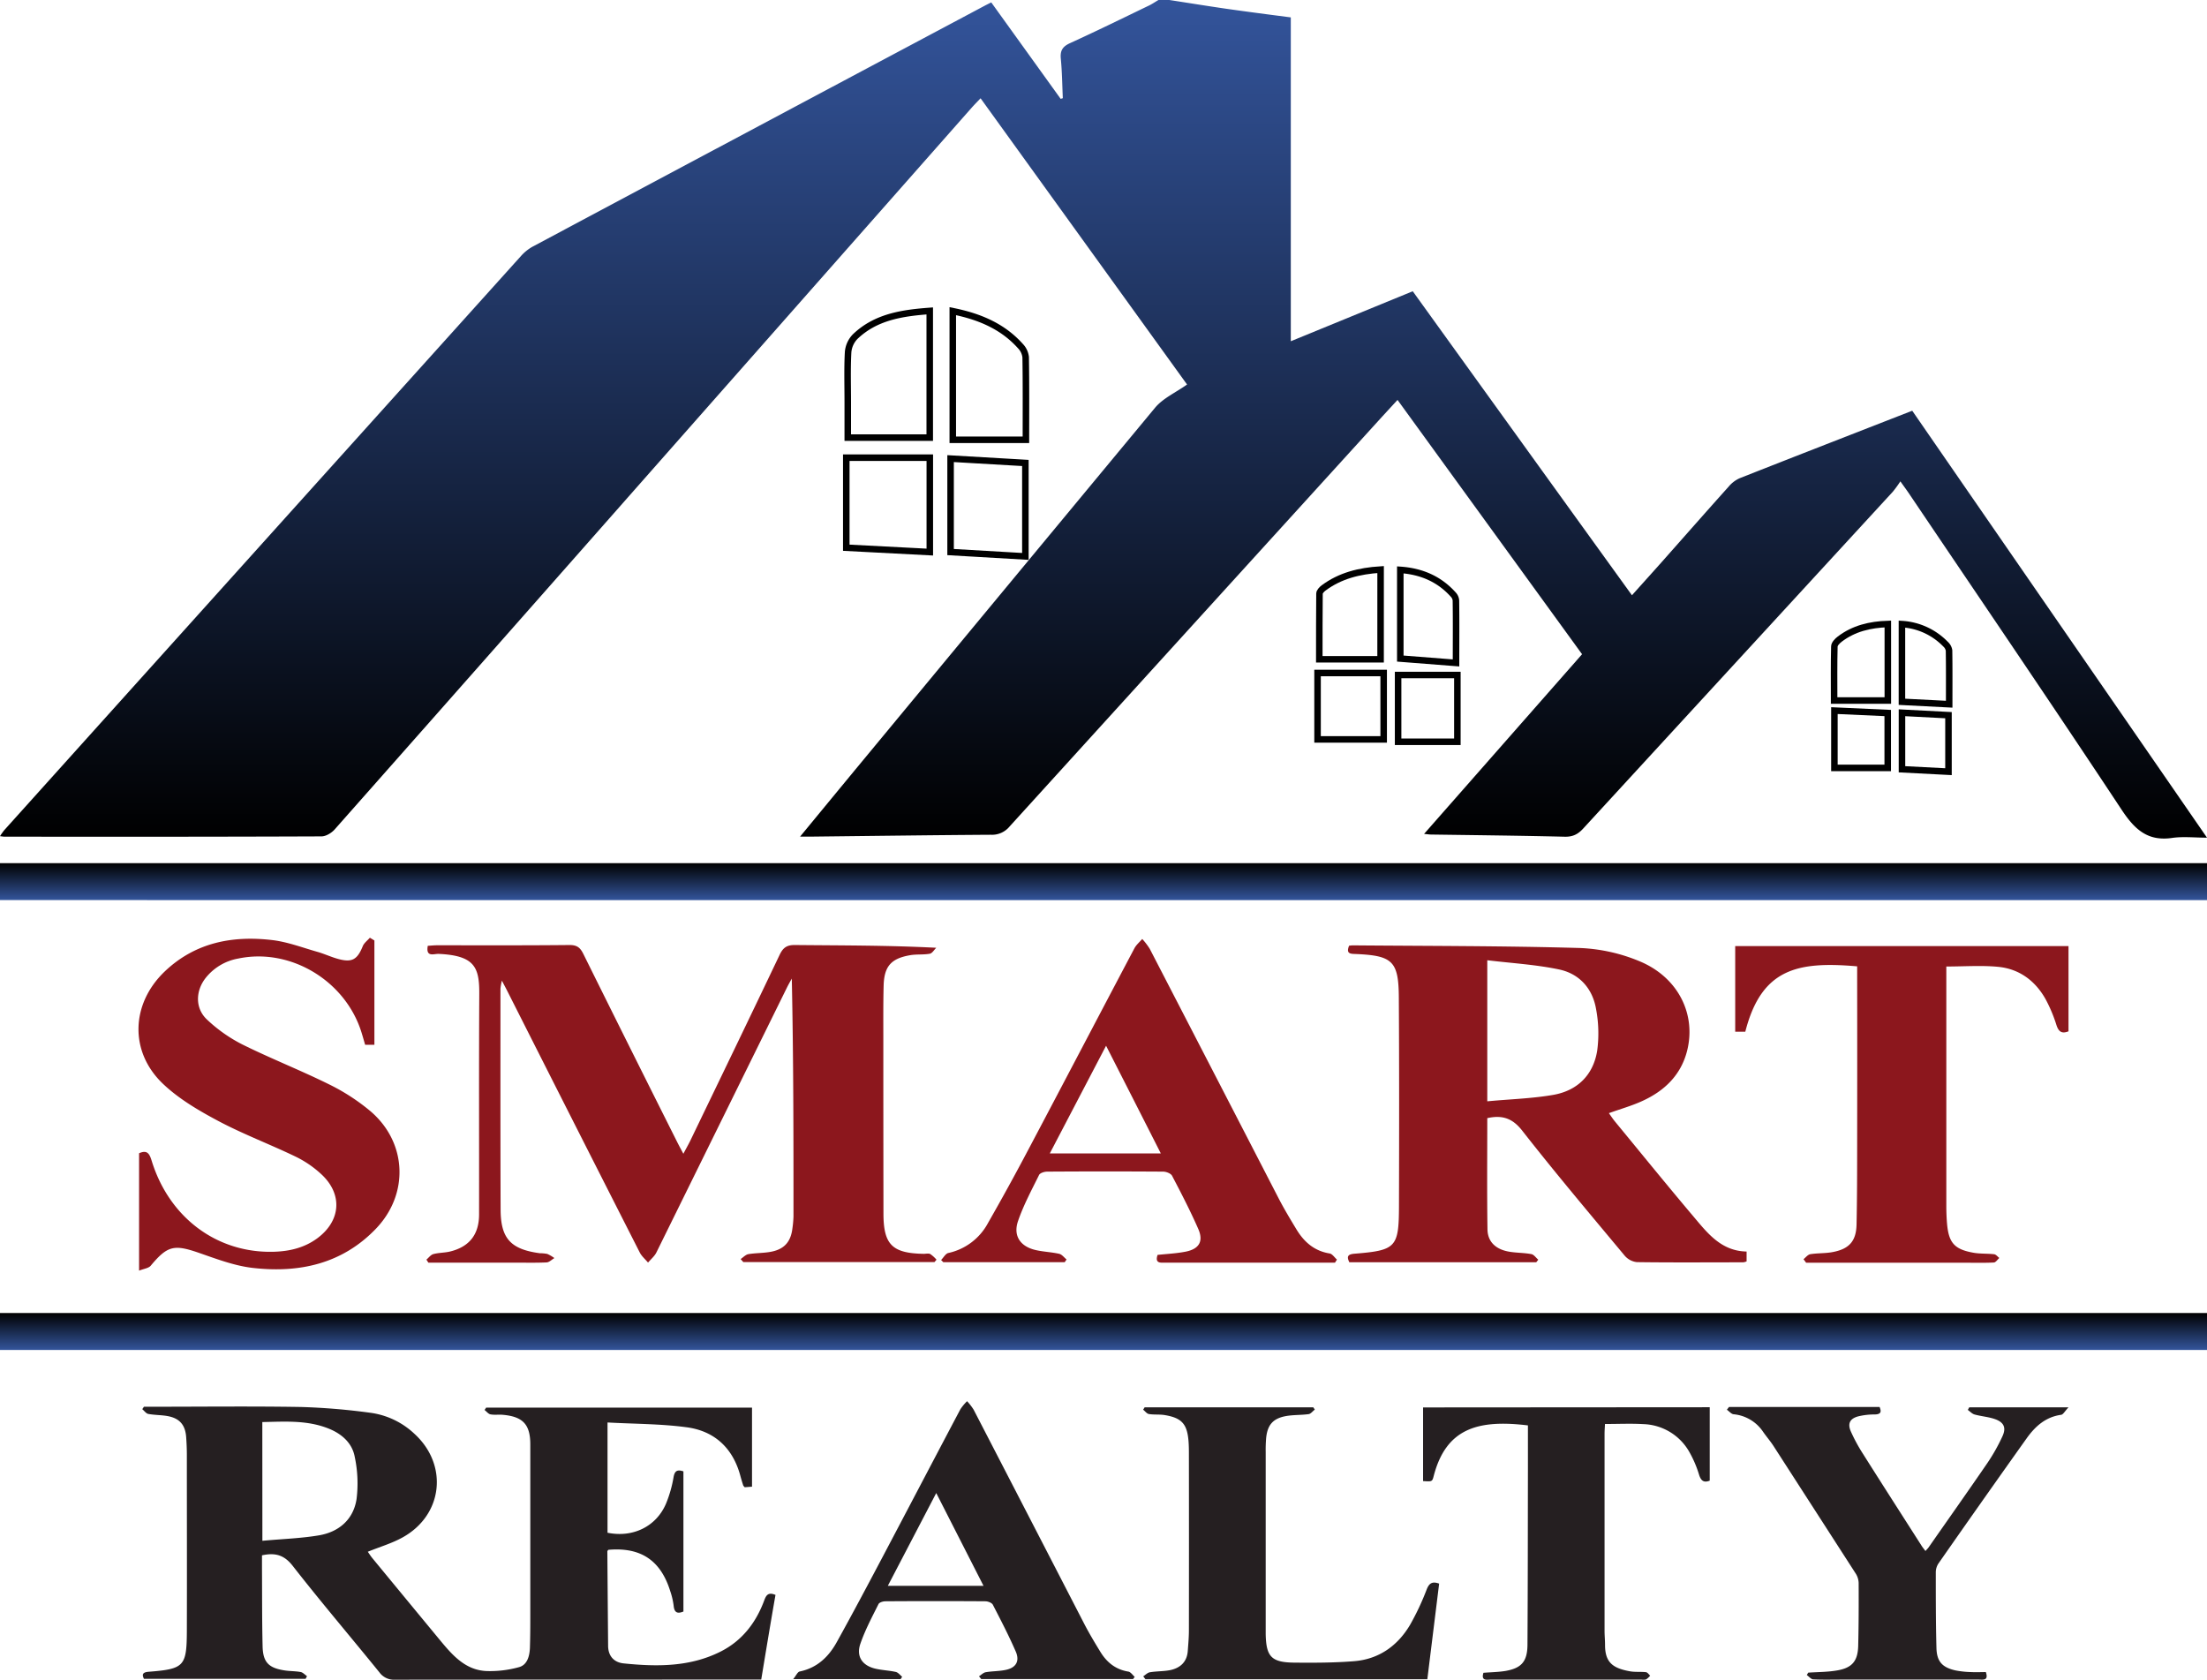 <svg xmlns="http://www.w3.org/2000/svg" xmlns:xlink="http://www.w3.org/1999/xlink" viewBox="0 0 1015.43 772.85"><defs><style>.cls-1{fill:url(#Degradado_sin_nombre_8);}.cls-2{fill:url(#Degradado_sin_nombre_8-2);}.cls-3{fill:url(#Degradado_sin_nombre_8-3);}.cls-4{fill:#251f21;}.cls-5{fill:#8c171d;}.cls-6{fill:none;stroke:#000;stroke-miterlimit:10;stroke-width:3px;}</style><linearGradient id="Degradado_sin_nombre_8" x1="507.71" y1="604.1" x2="507.71" y2="621.1" gradientUnits="userSpaceOnUse"><stop offset="0"/><stop offset="1" stop-color="#33549b"/></linearGradient><linearGradient id="Degradado_sin_nombre_8-2" x1="507.71" y1="385.81" x2="507.71" y2="0" xlink:href="#Degradado_sin_nombre_8"/><linearGradient id="Degradado_sin_nombre_8-3" x1="507.71" y1="397.12" x2="507.71" y2="414.12" xlink:href="#Degradado_sin_nombre_8"/></defs><g id="Capa_2" data-name="Capa 2"><g id="Capa_1-2" data-name="Capa 1"><path class="cls-1" d="M0,604.1H1015.43v17H0Z"/><path class="cls-2" d="M538,0c8.67,1.33,17.33,2.74,26,4,9.85,1.41,19.73,2.68,29.89,4V157L650,134C683.54,180.55,717,227,750.85,273.87c4.9-5.47,9.44-10.49,13.93-15.54,10.17-11.47,20.29-23,30.52-34.39a14.32,14.32,0,0,1,5-3.87c26.29-10.38,52.63-20.61,79.51-31.1L1015.43,385.4c-5.73,0-11-.61-16.06.12-11.34,1.65-17.28-4-23.24-13C943.9,323.77,911,275.52,878.28,227c-1-1.49-2.08-2.93-3.93-5.54a53.17,53.17,0,0,1-3.5,4.81q-71.21,77.44-142.4,154.9c-2.45,2.67-4.82,3.88-8.54,3.79-20.48-.5-41-.71-61.45-1-.78,0-1.57-.14-3.25-.29L727.9,301,643,184c-3.3,3.59-6.21,6.73-9.09,9.9q-84.76,93.19-169.45,186.41a10.43,10.43,0,0,1-8.56,3.75c-27.32.17-54.63.55-82,.85h-5.78c8.78-10.66,16.89-20.51,25-30.34q69.15-83.56,138.34-167c3.62-4.34,9.38-6.89,14.7-10.66l-95-131.69c-1.56,1.64-2.91,3-4.16,4.41Q351.61,157.71,256.24,265.85,205.17,323.75,154,381.59c-1.45,1.63-4,3.21-6.1,3.22C99.27,385,50.63,385,2,384.94c-.5,0-1-.11-2-.22a27.66,27.66,0,0,1,2-2.82Q120.82,249.81,239.7,117.79a20.63,20.63,0,0,1,5.38-4.33Q349,58,453,2.66c.86-.46,1.74-.89,3.07-1.56L488,45.47l1-.3c-.28-6.05-.34-12.12-.92-18.15-.36-3.69.76-5.59,4.23-7.17,12.26-5.58,24.35-11.53,36.49-17.38C530.23,1.76,531.58.83,533,0Z"/><path class="cls-3" d="M0,397.12H1015.43v17H0Z"/><path class="cls-4" d="M350.24,772.74h-4.7q-81.85,0-163.71.06a8.23,8.23,0,0,1-7.23-3.33c-13.24-16.34-26.92-32.39-39.89-49-3.89-5-8-6.23-14.17-4.88v5.68c.07,12,0,24.08.28,36.11.16,7.43,2.79,10.08,10.32,11.18,2.4.35,4.87.28,7.25.73,1,.2,1.91,1.23,2.86,1.89l-.64,1.22H66.23c-1-2.05-.6-3,2.14-3.24,16.4-1.29,17.54-2.46,17.6-18.92.08-26.94,0-53.87,0-80.83,0-2.72-.12-5.44-.31-8.16-.39-5.63-3-8.71-8.5-9.72-2.94-.54-6-.45-8.94-1-1-.19-1.84-1.42-2.76-2.19l.77-1.12h4.22c22.63,0,45.27-.27,67.93.11A301.58,301.58,0,0,1,170.43,650a36.59,36.59,0,0,1,20.24,9.67c15.69,14.32,13.17,37.39-5.45,47.68-4.93,2.74-10.49,4.34-16,6.59.61.86,1.25,1.89,2,2.82q15.71,19.08,31.44,38.12c5.64,6.79,11.55,13.53,21.15,13.94a49.56,49.56,0,0,0,15-1.79c3.79-1.05,4.83-5.05,5-8.8.17-5,.18-10,.18-15q0-39.33,0-78.66c0-9.25-3.44-12.85-12.76-13.65-1.85-.16-3.77.16-5.57-.2-1-.19-1.81-1.33-2.71-2l.72-1.08H346V684l-3.37.26c-.37-.45-.62-.63-.69-.86-.48-1.5-.93-3-1.34-4.52-3.44-12.67-11.87-20.48-24.58-22.2-11.95-1.62-24.14-1.53-36.5-2.22v50.73c11.62,2.37,22.36-2.79,26.89-13.34a56.67,56.67,0,0,0,3.51-12.32c.55-3,1.85-3.44,4.52-2.58v64.49c-2.83,1.16-4.21.47-4.5-2.72a33.34,33.34,0,0,0-1.57-6.67c-4.4-14.18-13.59-20.3-28.48-19-.16.23-.45.47-.45.7q.16,21.71.35,43.39c0,4.77,2.71,7.74,7.21,8.17,15.21,1.55,30.38,1.68,44.52-5.43,9.94-5,16.33-13.33,20.13-23.63.86-2.32,1.83-3.86,5.15-2.45C354.58,746.43,352.45,759.37,350.24,772.74ZM120.72,708.9c9.11-.86,17.69-1.09,26.08-2.52,9.23-1.58,15.85-7.36,17.26-16.75a58.74,58.74,0,0,0-.86-19.41c-1.15-6.19-5.76-10.37-11.65-12.81-10-4.12-20.33-3.35-30.86-3.14Z"/><path class="cls-5" d="M340.77,579.28c1.16-.78,2.25-2,3.52-2.26,3.59-.6,7.33-.44,10.87-1.19,5.9-1.25,8.73-4.73,9.43-10.71a47.7,47.7,0,0,0,.49-5.47c0-36.32,0-72.64-.78-109.42-.77,1.42-1.58,2.81-2.29,4.26L302,576.25c-.87,1.75-2.54,3.11-3.84,4.65-1.29-1.55-2.93-2.92-3.82-4.67Q263.81,516.16,233.43,456c-.67-1.33-1.38-2.65-2.52-4.82a27.28,27.28,0,0,0-.65,3.7c0,33.83-.06,67.65.07,101.47,0,13.48,4.65,18.44,18,20.24a19.23,19.23,0,0,1,3.47.32,17.81,17.81,0,0,1,3.27,1.91c-1.19.7-2.36,1.94-3.58,2-5,.23-10,.1-15,.1h-39.4l-.9-1.38c1.06-.89,2-2.23,3.2-2.55,2.55-.68,5.3-.58,7.86-1.23,8.75-2.2,13.16-7.84,13.17-17,.05-33.82-.1-67.65.09-101.47.07-12.27-2.12-17.65-18.69-18.42-2.12-.1-6,1.74-5-3.71,1.39-.09,2.83-.25,4.28-.25,20.33,0,40.65.09,61-.12,3.47,0,4.91,1.29,6.31,4.14q21.39,43.14,43,86.19c.81,1.62,1.67,3.22,3,5.71,1.21-2.3,2.14-3.93,3-5.63,13.8-28.62,27.64-57.22,41.3-85.91,1.57-3.29,3.3-4.54,7.06-4.5,21.31.22,42.61.11,65,1.27-1,.95-1.85,2.54-3,2.74-2.92.53-6,.17-8.93.66-8.87,1.49-12.07,5.15-12.29,14.08-.2,7.83-.14,15.67-.14,23.5q0,40.74.06,81.48c.05,14.2,4.1,18.1,18.55,18.35,1,0,2.17-.31,3,.1a15,15,0,0,1,2.86,2.6l-.93,1.1H342Z"/><path class="cls-5" d="M684.29,514.44c0,17.21-.16,34.19.09,51.16.08,5.68,3.75,9.17,9.8,10.25,3.42.61,7,.51,10.39,1.15,1.18.22,2.13,1.68,3.18,2.58l-.93,1.16h-86c-1.21-2.49-.9-3.66,2.34-3.92,19.17-1.55,20.45-2.84,20.5-22,.09-32,.13-64-.07-96-.1-16.54-2.91-19.14-19.49-19.88-2.43-.11-5,.16-3.4-3.82a12.59,12.59,0,0,1,1.84-.17c34.79.3,69.6.22,104.37,1.21a79.43,79.43,0,0,1,27.51,6.13c17.69,7.36,26.09,24.38,21.79,41.24-2.85,11.15-10.43,18.38-20.54,23-4.79,2.21-9.94,3.65-15.43,5.62.92,1.27,1.76,2.58,2.74,3.77,12.07,14.66,24,29.38,36.28,43.9,6.43,7.63,12.71,15.77,24.34,16v4.53a6.53,6.53,0,0,1-1.51.43c-16.32,0-32.65.14-49-.09a8.61,8.61,0,0,1-5.6-3c-15.88-19.06-31.87-38-47.18-57.56C695.82,514.41,691.1,512.94,684.29,514.44Zm0-72.65V506.7c10.53-1,20.68-1.26,30.57-3,11-2,18.22-9.19,20-20.29a60.24,60.24,0,0,0-.53-19.23c-1.64-9.46-7.74-16.23-17.08-18.16-10.65-2.24-21.58-2.85-33-4.23Z"/><path class="cls-5" d="M172.26,432.7v48H168c-.54-1.85-1.07-3.74-1.65-5.61C159,451.27,133.7,436,109.68,441a24.69,24.69,0,0,0-15.11,9c-4.65,6-4.83,13.95.68,19.1a69.21,69.21,0,0,0,16.17,11.4c13.09,6.5,26.75,11.85,39.85,18.33a94.11,94.11,0,0,1,19.19,12.43c16.85,14.39,17.82,38.1,2.49,54.07-15.6,16.25-35.43,20.48-56.82,18-8.45-1-16.72-4.18-24.86-7-11.23-3.86-14.27-3.17-21.92,6-1,1.19-3.17,1.39-5.36,2.27v-54c3.65-1.65,4.76.09,5.77,3.38,8.1,26.37,30.26,42.78,56.46,41.93,7.1-.23,13.85-1.85,19.71-6.15,10.87-8,11.86-20.24,2-29.43a48.5,48.5,0,0,0-11.86-8.15c-11.83-5.71-24.19-10.34-35.76-16.5-9-4.79-18.16-10.17-25.46-17.16-15.41-14.79-14.55-36.72.9-51.52,14-13.36,31.13-16.65,49.53-14.48,7,.83,13.81,3.44,20.67,5.39,3.19.9,6.23,2.33,9.42,3.23,6.55,1.84,9,.45,11.55-5.84.62-1.49,2.15-2.59,3.26-3.87Z"/><path class="cls-4" d="M795.51,647.33h69.28c.93,2.22.63,3.35-2.14,3.44a32.1,32.1,0,0,0-7.62.86c-4,1.06-5.07,3.4-3.4,7.11a77.51,77.51,0,0,0,5.08,9.46c9.09,14.4,18.29,28.72,27.46,43.07.45.71,1,1.35,1.72,2.33.63-.73,1.11-1.18,1.49-1.72,9-12.9,18.12-25.8,27-38.75a85.44,85.44,0,0,0,6.93-12.3c1.8-3.89.74-6.38-3.26-7.85-3-1.1-6.42-1.32-9.56-2.19-1.15-.32-2.09-1.39-3.11-2.11l.66-1.18h45.67c-1.66,1.72-2.45,3.34-3.44,3.44-7.14,1-11.93,5.35-15.84,10.85Q912,690.48,891.87,719.34a7.39,7.39,0,0,0-1.22,4c0,11.6,0,23.22.3,34.8.14,6.21,2.58,9,8.75,10.39a42.75,42.75,0,0,0,7.23.77c2.25.12,4.52,0,6.75,0,1.39,4.12-1.39,3.44-3.33,3.44H847.2c-4.3,0-8.6.13-12.9-.09-1,0-2-1.27-3-2,.23-.36.44-.73.66-1.09,4.39-.29,8.84-.26,13.16-1,7-1.14,9.65-4.3,9.83-11.32.24-9.58.25-19.19.21-28.78a8.54,8.54,0,0,0-1.29-4.39Q834.94,694.69,816,665.31c-1.47-2.27-3.27-4.34-4.82-6.57a18.37,18.37,0,0,0-13.58-8.06c-1.09-.14-2-1.36-3.07-2.08Z"/><path class="cls-5" d="M829.79,579.34c1-.8,2-2.13,3.16-2.31,3.44-.54,7-.32,10.4-1,7.51-1.44,10.67-5.06,10.84-12.66.26-12.32.27-24.65.28-37q.06-38,0-76V444.6c-27.2-2.35-44,.84-51.47,30.09h-4.64V435.28H951.71V474.5c-3.1,1.23-4.55.17-5.54-2.85a67.79,67.79,0,0,0-5-11.93c-4.75-8.48-12.1-13.94-21.8-14.89-7.69-.75-15.52-.15-23.88-.15V554.84c0,2.66.1,5.33.32,8,.76,9,3.42,12,12.26,13.54,3.09.54,6.31.31,9.44.68.84.1,1.58,1.12,2.37,1.71-.83.73-1.62,2-2.48,2.09-4.16.22-8.33.11-12.49.11H831Z"/><path class="cls-4" d="M786.64,647.45v33.78c-2.58,1-3.94.22-4.86-2.58A51.32,51.32,0,0,0,777.24,668a25.2,25.2,0,0,0-21.13-12.78c-5.7-.33-11.44-.06-17.67-.06-.06,1.51-.19,3-.19,4.53v90.69c0,2.15.23,4.3.22,6.44,0,8.06,3.6,10.74,11.57,12.14,2.37.41,4.86.11,7.27.39.7.08,1.28,1,1.91,1.6a8,8,0,0,1-1.85,1.72,5.22,5.22,0,0,1-2.12.08H686.07c-1.91,0-4.74.8-3.55-3.12,3.44-.28,6.88-.31,10.19-.86,7.33-1.29,10-4.35,10.07-12,.17-27.07.16-54.17.21-81.22V655.81c-23.21-2.83-37.69,1.49-43.36,23.31-.67,2.58-.75,2.58-4.88,2.3V647.54Z"/><path class="cls-4" d="M526,771.25c1-.64,2-1.72,3.13-1.87,3.1-.52,6.3-.38,9.36-1,4.61-1,7.64-3.8,8-8.8.23-3.14.52-6.29.52-9.46q.06-40.19,0-80.37c0-2.3,0-4.59-.19-6.88-.65-7.74-3.16-10.53-10.93-11.81-2.38-.4-4.88-.09-7.27-.48-1-.16-1.78-1.33-2.67-2l.7-1.1h77.57l.73,1.06c-1,.72-1.83,1.94-2.85,2.08-3.53.49-7.16.28-10.65.94-5.8,1.11-8.29,4.09-8.9,10a62.89,62.89,0,0,0-.21,6.44v83.83c.21,10.32,2.58,13,13,13.12,9.15.09,18.33.08,27.45-.64,11.49-.86,20.21-7,26-16.79a118.78,118.78,0,0,0,7.64-16.27c1.16-2.91,2.58-3.76,5.71-2.65-1.79,14.57-3.6,29.13-5.43,44H527Z"/><path class="cls-5" d="M614.22,580.93H536.34c-2.31,0-5.09.5-3.75-3.57,4.24-.46,8.56-.65,12.76-1.46,6.3-1.2,8.47-4.69,6-10.41-3.66-8.37-7.88-16.5-12.12-24.6-.56-1-2.65-1.83-4-1.84q-26.73-.18-53.46,0c-1.27,0-3.25.62-3.7,1.53-3.45,7-7.18,13.92-9.69,21.25-2.32,6.78,1.09,11.69,8.12,13.3,3.55.82,7.27.93,10.82,1.73,1.27.29,2.27,1.7,3.39,2.6l-.84,1.25H434l-1-1c1.12-1.12,2.08-3,3.39-3.24a27.22,27.22,0,0,0,18.18-13.77q9.66-16.89,18.74-34.11c16.27-30.73,32.38-61.54,48.63-92.29.85-1.61,2.38-2.87,3.6-4.29a31.57,31.57,0,0,1,3.45,4.52q29.7,57.41,59.32,114.85c2.52,4.87,5.36,9.58,8.2,14.27,3.51,5.79,8.23,9.92,15.24,11.05,1.25.2,2.26,1.85,3.38,2.83C614.8,580,614.54,580.46,614.22,580.93ZM508.9,481.13,483,530.69h51.09C525.71,514.15,517.54,498.09,508.9,481.13Z"/><path class="cls-4" d="M450.43,771.25c1.05-.65,2-1.72,3.15-1.89,3.09-.53,6.3-.42,9.35-1.11,4.55-1,6.31-4,4.43-8.36-3.19-7.33-6.88-14.46-10.55-21.56-.47-.92-2.27-1.59-3.44-1.6q-23-.16-46,0c-1.1,0-2.8.51-3.18,1.3-3,6-6.19,12-8.35,18.28-2,5.83.92,10.05,7,11.44,3.05.71,6.25.8,9.3,1.49,1.1.25,2,1.45,2.94,2.23l-.72,1.08H364.94c1.35-1.64,2-3.31,3-3.52,8.12-1.67,13.44-6.88,17.19-13.76,6.88-12.4,13.52-24.89,20.14-37.41,12.23-23.15,24.36-46.35,36.6-69.48a22.9,22.9,0,0,1,3.08-3.71,26.72,26.72,0,0,1,3,3.88q25.53,49.35,51,98.74c2.23,4.3,4.75,8.49,7.29,12.64,2.95,4.85,7,8.19,12.9,9.15,1.08.18,2,1.59,2.93,2.43l-.74,1H451.45Zm2.09-41.62-21.76-42.7-22.28,42.7Z"/><path class="cls-6" d="M427.77,143.05v58.28H390.05V185c0-7.66-.26-15.33.16-23a11.63,11.63,0,0,1,3.25-7.13C402.94,145.79,415,144,427.77,143.05Z"/><path class="cls-6" d="M438.37,143.16c12.16,2.45,22.9,6.89,31.13,16.08a8.79,8.79,0,0,1,2.41,5.1c.2,12.62.11,25.25.11,38H438.37Z"/><path class="cls-6" d="M427.8,210.57V254l-38.43-2V210.57Z"/><path class="cls-6" d="M471.77,256l-34.41-2V211l34.41,2Z"/><path class="cls-6" d="M635.2,303.33H607c0-10.44,0-20.32.09-30.21,0-.9,1.07-2,1.93-2.64,7.56-5.59,16.23-7.81,26.19-8.44Z"/><path class="cls-6" d="M669.91,305l-25.64-2V262.19c9.66.67,17.91,4.15,24.41,11.42a4.45,4.45,0,0,1,1.18,2.62C670,285.67,669.91,295.12,669.91,305Z"/><path class="cls-6" d="M606.2,340.19V309.64h30.42v30.55Z"/><path class="cls-6" d="M670.53,341.27H643.26V310.56h27.27Z"/><path class="cls-6" d="M868.58,287.09V322.3H843.87c0-8.66-.1-16.75.11-24.84,0-1.16,1.36-2.56,2.45-3.39C852.88,289.15,860.35,287.36,868.58,287.09Z"/><path class="cls-6" d="M875.07,322.89V287.14a30.51,30.51,0,0,1,20.06,9.22,5,5,0,0,1,1.61,2.89c.13,8.08.07,16.17.07,24.75Z"/><path class="cls-6" d="M844,353.31V326.94l24.53,1.11v25.26Z"/><path class="cls-6" d="M875.09,327.93l21.4,1.11v26l-21.4-1.11Z"/></g></g></svg>